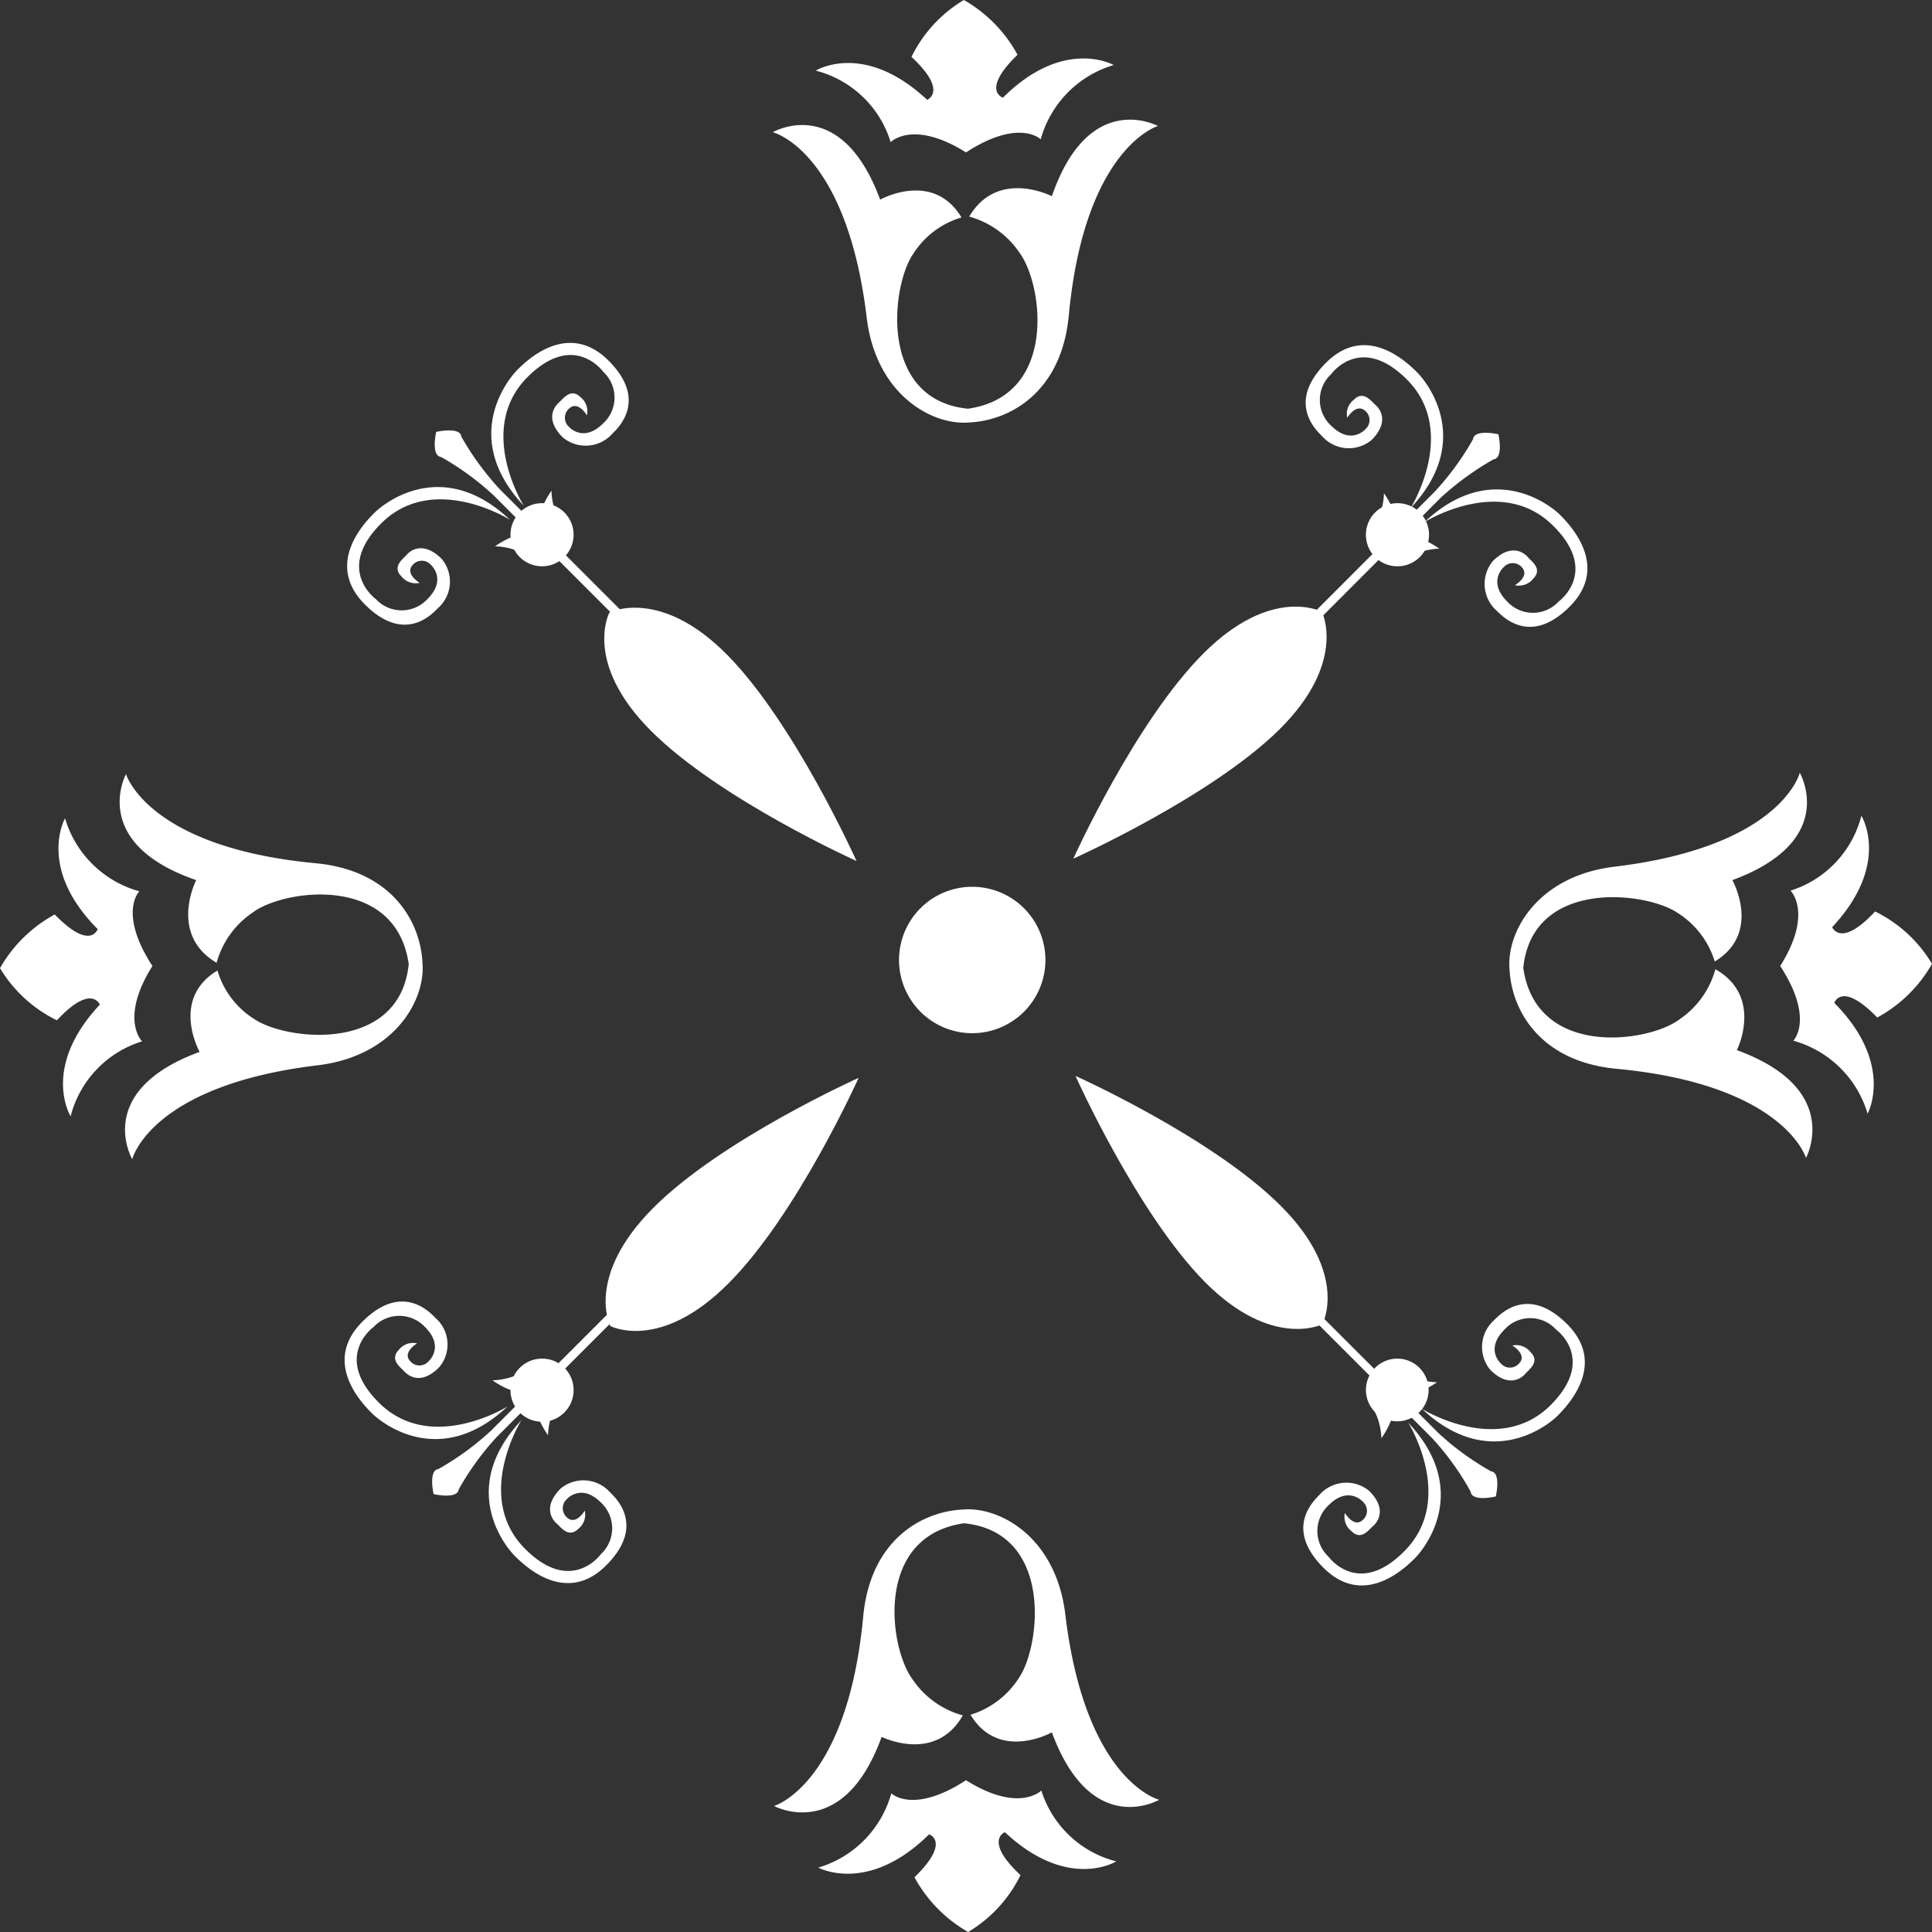 <svg xmlns="http://www.w3.org/2000/svg" viewBox="0 0 90 90" fill="white"><rect x="0" y="0" width="90" height="90" fill="#333333" stroke="none"/><defs><style>.cls-1{fill-rule:evenodd;}</style></defs><title>ObraTitulo2</title><g id="Layer_2" data-name="Layer 2"><g id="ornamentos"><path class="cls-1" d="M53.94,5.87s-3.41,1-4.15,8.81c-.33,3.59-2.74,4.91-4.64,5-1.71.15-4.32-1.27-4.77-4.84C39.45,7,36,6.16,36,6.16s3.16-1.85,5,3.14c0,0,2.46-1.38,3.79.83a4,4,0,0,0-2.27,1.73c-1,1.49-1.59,6.76,2.57,7.18,4.21-.6,3.49-5.82,2.4-7.27a4.15,4.15,0,0,0-2.34-1.68C46.48,7.84,49,9.14,49,9.14,50.73,4.12,53.94,5.87,53.94,5.87ZM38,3.29s2.24-1.4,5.19,1.36c0,0,1-.39-.73-2A6.33,6.33,0,0,1,44.9,0a6.5,6.5,0,0,1,2.5,2.55c-1.72,1.67-.68,2-.68,2,2.85-2.84,5.16-1.52,5.16-1.52a5,5,0,0,0-3.4,3.46s-1-1-3.48.61c-2.47-1.55-3.51-.48-3.51-.48A4.93,4.93,0,0,0,38,3.29Z"/><path class="cls-1" d="M5.87,36.06s1,3.41,8.81,4.15c3.59.33,4.91,2.74,5,4.64.15,1.71-1.27,4.32-4.84,4.77C7,50.55,6.16,54,6.16,54S4.31,50.83,9.3,49c0,0-1.38-2.46.83-3.79a4,4,0,0,0,1.73,2.27c1.49,1,6.76,1.59,7.18-2.57-.6-4.21-5.82-3.49-7.27-2.4a4.15,4.15,0,0,0-1.68,2.34C7.84,43.52,9.14,41,9.14,41,4.12,39.27,5.87,36.06,5.87,36.06ZM3.29,52s-1.4-2.25,1.36-5.2c0,0-.39-1-2,.73A6.33,6.33,0,0,1,0,45.1a6.5,6.5,0,0,1,2.55-2.5c1.67,1.72,2,.68,2,.68-2.84-2.85-1.52-5.16-1.52-5.16a5,5,0,0,0,3.46,3.4s-1,1,.61,3.48c-1.55,2.47-.48,3.51-.48,3.51A4.94,4.94,0,0,0,3.29,52Z"/><path class="cls-1" d="M36.06,84.13s3.41-1,4.15-8.81c.33-3.59,2.74-4.91,4.64-5,1.71-.15,4.32,1.27,4.77,4.84C50.55,83,54,83.84,54,83.84s-3.16,1.85-5-3.14c0,0-2.46,1.38-3.79-.82a4.1,4.1,0,0,0,2.27-1.74c1-1.49,1.59-6.76-2.57-7.18-4.21.6-3.49,5.82-2.4,7.27a4.15,4.15,0,0,0,2.34,1.68c-1.28,2.25-3.78,1-3.78,1C39.27,85.88,36.06,84.13,36.06,84.13ZM52,86.71s-2.24,1.4-5.19-1.36c0,0-1,.39.73,2A6.33,6.33,0,0,1,45.1,90a6.5,6.5,0,0,1-2.5-2.55c1.72-1.67.68-2,.68-2C40.43,88.27,38.12,87,38.12,87a5,5,0,0,0,3.4-3.46s1,1,3.48-.61c2.47,1.55,3.51.48,3.51.48A4.93,4.93,0,0,0,52,86.71Z"/><path class="cls-1" d="M84.13,53.94s-1-3.41-8.81-4.15c-3.59-.33-4.91-2.74-5-4.64-.15-1.71,1.27-4.32,4.84-4.77C83,39.45,83.84,36,83.84,36s1.85,3.16-3.14,5c0,0,1.38,2.46-.82,3.79a4.1,4.1,0,0,0-1.74-2.27c-1.49-1-6.76-1.59-7.18,2.57.6,4.21,5.82,3.49,7.27,2.4a4.15,4.15,0,0,0,1.68-2.34c2.25,1.28,1,3.77,1,3.77C85.88,50.73,84.13,53.94,84.13,53.94ZM86.71,38s1.4,2.24-1.36,5.19c0,0,.39,1,2-.73A6.33,6.33,0,0,1,90,44.9a6.5,6.5,0,0,1-2.55,2.5c-1.67-1.72-2-.68-2-.68C88.27,49.57,87,51.88,87,51.88a5,5,0,0,0-3.46-3.4s1-1-.61-3.48c1.55-2.47.48-3.51.48-3.51A4.93,4.93,0,0,0,86.71,38Z"/><path d="M65.09,26.38a1.47,1.47,0,1,0-1.46-1.46A1.46,1.46,0,0,0,65.09,26.38Z"/><path d="M26.72,24.92a1.47,1.47,0,1,0-1.47,1.46A1.47,1.47,0,0,0,26.72,24.92Z"/><path d="M25.25,63.29a1.47,1.47,0,1,0,1.47,1.46A1.46,1.46,0,0,0,25.25,63.29Z"/><path d="M63.63,64.75a1.46,1.46,0,1,0,1.46-1.46A1.46,1.46,0,0,0,63.63,64.75Z"/><path d="M45.29,48.13a3.41,3.41,0,1,0-3.41-3.41A3.41,3.41,0,0,0,45.29,48.13Z"/><path d="M30.33,34.05c3.19,3.19,9.57,6.06,9.57,6.06s-2.86-6.38-6-9.58-5.51-2-5.51-2S27.14,30.86,30.33,34.05Z"/><path d="M33.94,59.78C37.13,56.59,40,50.21,40,50.21s-6.38,2.86-9.57,6.06-2,5.5-2,5.5S30.74,63,33.94,59.78Z"/><path d="M59.67,56.18c-3.19-3.2-9.57-6.06-9.57-6.06s2.86,6.38,6,9.57,5.5,2,5.5,2S62.86,59.37,59.67,56.18Z"/><path d="M56.06,30.44C52.87,33.63,50,40,50,40s6.39-2.86,9.58-6,2-5.5,2-5.5S59.25,27.25,56.06,30.44Z"/><path d="M23.75,24.21s-3.58-2.25-6,.18c-2.15,2.15-.24,3.52-.24,3.52a1.64,1.64,0,0,0,2.4,0c.94-.94.15-1.61.15-1.61a.56.56,0,0,0-.82,0c-.42.42.31.85.31.85a.84.84,0,0,1-.85-.3c-.46-.46.09-.82.24-1s.76-.69,1.64.19a1.65,1.65,0,0,1-.19,2.3c-.3.31-1.57,1.64-3.39-.18s-.16-3.67.42-4.25S20.69,21.32,23.75,24.21Z"/><path d="M25.42,25.75s-.3.49-.94.09a3.05,3.05,0,0,0-1.42-.39s1.15-.85,1.79-.46S25.45,25.54,25.42,25.75Z"/><path d="M29.25,29.33,23,23.08a13,13,0,0,0-2.45-1.79c-.49-.06-.23-1.17-.23-1.17s1.12-.26,1.17.22a13.19,13.19,0,0,0,1.8,2.46l6.25,6.25Z"/><path d="M24.4,23.56s-2.25-3.58.18-6c2.16-2.15,3.52-.24,3.52-.24a1.63,1.63,0,0,1,0,2.4c-.94.94-1.61.15-1.61.15a.57.57,0,0,1,0-.82c.43-.43.85.3.85.3a.84.84,0,0,0-.3-.85c-.45-.45-.82.09-1,.25s-.7.75.18,1.63a1.67,1.67,0,0,0,2.31-.18c.3-.3,1.64-1.58-.18-3.4s-3.68-.15-4.25.43S21.52,20.49,24.4,23.56Z"/><path d="M26,25.23s.48-.3.09-.94a3,3,0,0,1-.4-1.43s-.85,1.16-.45,1.79S25.73,25.26,26,25.23Z"/><path d="M24.29,66.16s-2.25,3.58.18,6c2.15,2.15,3.52.24,3.52.24A1.64,1.64,0,0,0,28,70c-.94-.94-1.61-.15-1.61-.15a.57.57,0,0,0,0,.82c.43.43.85-.3.85-.3a.84.84,0,0,1-.3.85c-.46.45-.82-.09-1-.24s-.7-.76.18-1.64a1.66,1.66,0,0,1,2.3.18c.31.3,1.64,1.58-.18,3.4s-3.67.15-4.25-.43S21.4,69.23,24.29,66.16Z"/><path d="M25.83,64.49s.49.3.1.94a3,3,0,0,0-.4,1.43s-.85-1.15-.45-1.79S25.62,64.46,25.83,64.49Z"/><path d="M29.41,60.67l-6.25,6.25a12.77,12.77,0,0,0-1.79,2.46c-.06.48-1.17.22-1.17.22s-.26-1.11.23-1.17a13,13,0,0,0,2.45-1.79l6.25-6.25Z"/><path d="M23.64,65.52s-3.58,2.24-6-.19c-2.15-2.15-.24-3.51-.24-3.51a1.64,1.64,0,0,1,2.4,0c.94.94.15,1.61.15,1.61a.56.56,0,0,1-.82,0c-.43-.42.3-.85.3-.85a.84.84,0,0,0-.85.3c-.45.46.09.82.25,1s.76.69,1.63-.19a1.64,1.64,0,0,0-.18-2.3c-.3-.31-1.58-1.64-3.4.18s-.15,3.67.43,4.25S20.58,68.4,23.64,65.52Z"/><path d="M25.31,64s-.3-.49-.94-.09a3.11,3.11,0,0,1-1.43.39s1.16.85,1.79.46S25.34,64.18,25.31,64Z"/><path d="M66.24,65.63s3.58,2.24,6-.18c2.15-2.16.24-3.52.24-3.52a1.62,1.62,0,0,0-2.39,0c-.94.94-.16,1.6-.16,1.6a.56.56,0,0,0,.82,0c.43-.42-.3-.85-.3-.85a.84.84,0,0,1,.85.31c.46.45-.09.82-.24,1s-.76.7-1.64-.18a1.67,1.67,0,0,1,.18-2.31c.3-.3,1.58-1.64,3.4.18s.15,3.67-.42,4.25S69.31,68.51,66.24,65.63Z"/><path d="M64.57,64.08s.31-.48.94-.09a3,3,0,0,0,1.43.4s-1.15.84-1.79.45S64.54,64.29,64.57,64.08Z"/><path d="M60.75,60.5,67,66.75a12.77,12.77,0,0,0,2.46,1.79c.48.06.22,1.17.22,1.17s-1.11.27-1.17-.22A12.77,12.77,0,0,0,66.72,67l-6.25-6.25Z"/><path d="M65.6,66.27s2.24,3.58-.19,6c-2.15,2.16-3.52.25-3.52.25a1.64,1.64,0,0,1,0-2.4c.94-.94,1.61-.15,1.61-.15a.56.56,0,0,1,0,.82c-.42.42-.85-.31-.85-.31a.84.84,0,0,0,.31.85c.45.46.82-.09,1-.24s.7-.76-.18-1.64a1.67,1.67,0,0,0-2.31.18c-.3.31-1.64,1.58.18,3.4s3.67.15,4.25-.43S68.48,69.34,65.6,66.27Z"/><path d="M64.05,64.6s-.49.31-.09,1A3.05,3.05,0,0,1,64.35,67s.85-1.15.46-1.79S64.26,64.57,64.05,64.6Z"/><path d="M65.71,23.67s2.25-3.58-.18-6c-2.16-2.15-3.52-.24-3.52-.24a1.63,1.63,0,0,0,0,2.4c.94.94,1.61.15,1.61.15a.56.56,0,0,0,0-.82c-.43-.42-.86.3-.86.3a.82.82,0,0,1,.31-.84c.45-.46.82.09,1,.24s.7.76-.18,1.64a1.66,1.66,0,0,1-2.31-.19c-.3-.3-1.64-1.57.18-3.4s3.67-.15,4.25.43S68.59,20.61,65.71,23.67Z"/><path d="M64.16,25.34s-.48-.3-.09-.94a3,3,0,0,0,.4-1.42s.85,1.15.45,1.79S64.37,25.37,64.16,25.34Z"/><path d="M60.58,29.17l6.25-6.26a13,13,0,0,0,1.79-2.45c.06-.49,1.18-.23,1.18-.23s.26,1.11-.23,1.17a13.55,13.55,0,0,0-2.46,1.79l-6.25,6.26Z"/><path d="M66.36,24.32s3.58-2.25,6,.18c2.16,2.15.25,3.52.25,3.52a1.63,1.63,0,0,1-2.4,0c-.94-.94-.15-1.61-.15-1.61a.56.56,0,0,1,.82,0c.42.43-.31.85-.31.85a.84.84,0,0,0,.85-.3c.46-.46-.09-.82-.24-1s-.76-.7-1.64.18a1.67,1.67,0,0,0,.18,2.31c.31.3,1.58,1.63,3.4-.19s.15-3.67-.42-4.25S69.42,21.44,66.36,24.32Z"/><path d="M64.69,25.86s.3.49.94.1a3,3,0,0,1,1.42-.4s-1.15-.85-1.79-.45S64.66,25.65,64.69,25.86Z"/></g></g></svg>